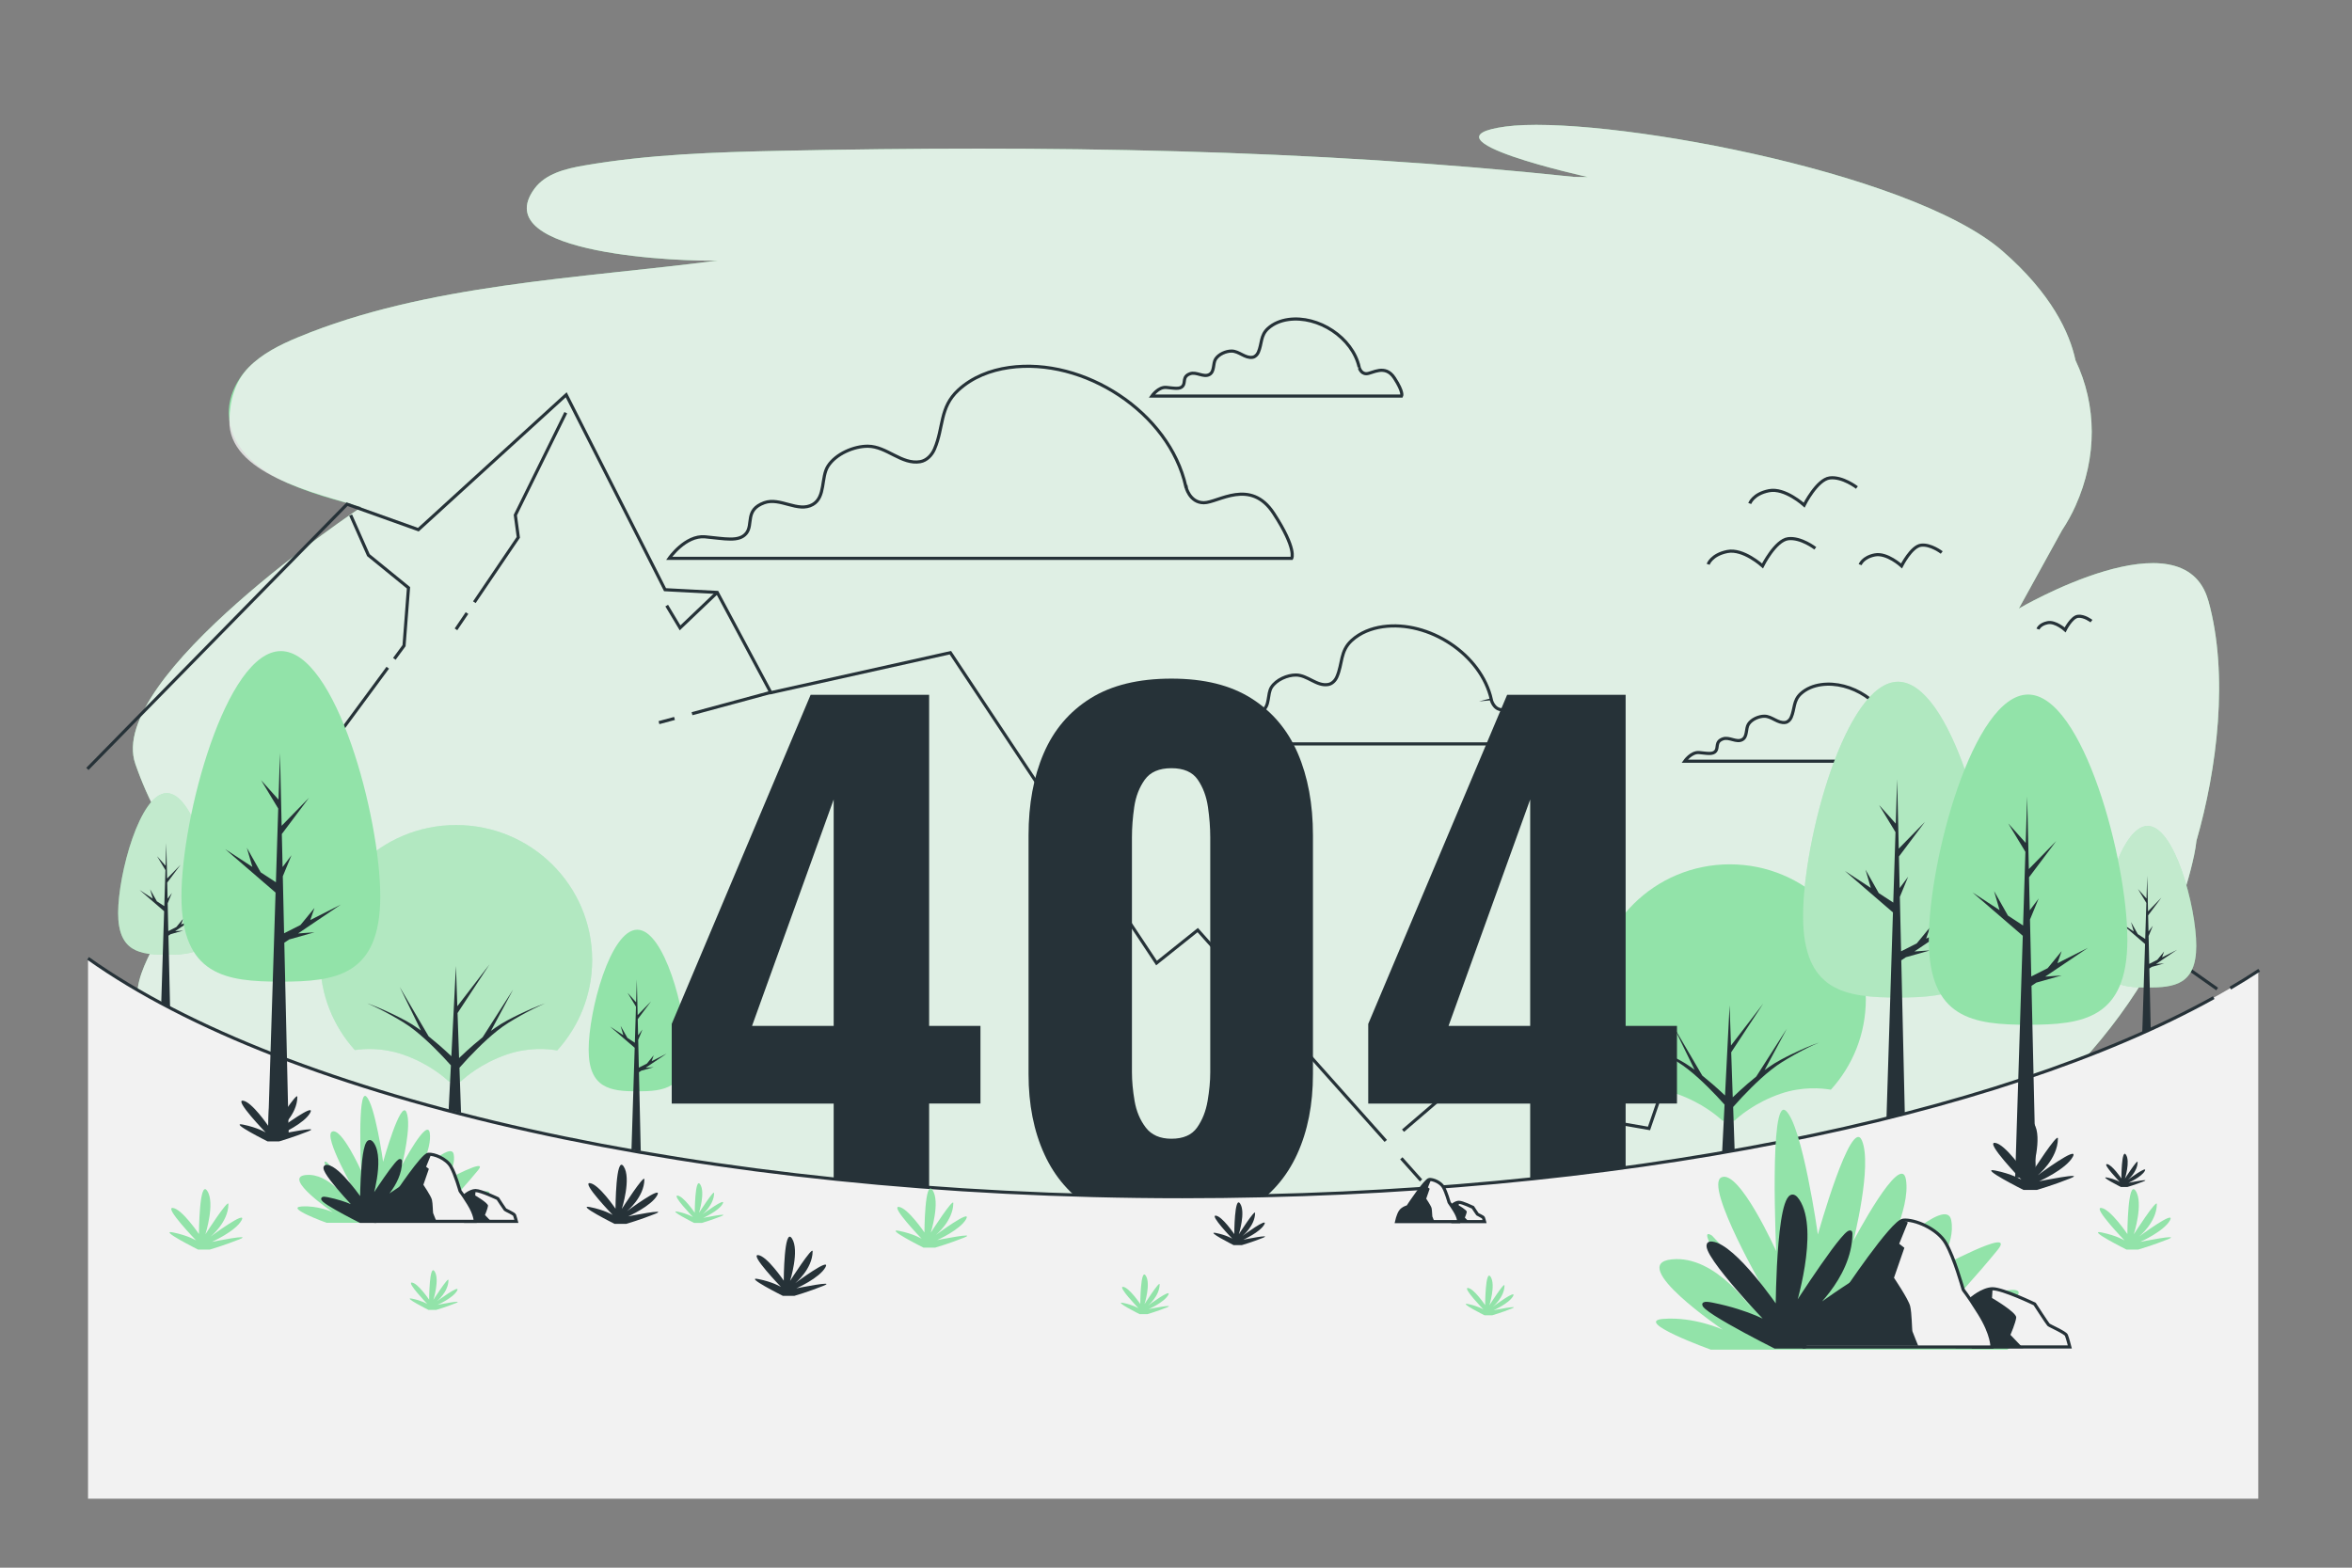 <?xml version="1.0" encoding="UTF-8"?><svg xmlns="http://www.w3.org/2000/svg" viewBox="0 0 750 500"><rect x="0" y="0" width="750" height="500" fill="#808080" stroke="none"/><defs><style>.k,.l,.m{stroke:#263238;stroke-miterlimit:10;}.k,.n,.o,.p,.q,.r{fill:#f2f2f2;}.l,.s{fill:#263238;}.t{fill:#92e3a9;}.n{opacity:.31;}.m{fill:none;}.o{opacity:.5;}.p{opacity:.33;}.r{opacity:.8;}</style></defs><g id="a"><g><path class="t" d="M704.18,191.6c-7.88-28.38-60.41,2.49-60.41,2.49l13.75-24.94c1.63-2.47,3.1-5.09,4.35-7.9,6.9-15.44,6.81-31.95-.04-46.34-1.88-8.73-7.59-21.21-23.32-34.89-29.77-25.88-129.58-43.58-158.47-39.65-28.89,3.93,26.27,16.09,26.27,16.09l-4.37-.04c-84.15-8.92-168.82-10.07-252.83-8.33-21.07,.44-42.2,1.13-62.82,4.69-5.94,1.02-12.32,2.59-15.85,7.38-15.68,21.27,48.47,23.34,58.53,22.93-44.06,5.73-93.02,7.48-134,24.51-5.72,2.38-11.38,5.19-15.69,9.59s-7.12,10.63-6.14,16.9c2.82,18.2,27.89,23.59,42.11,27.63,0,0-81.72,54.34-72.09,81.92,3.98,11.4,9.92,23.4,20.91,35.22-6.27,7.87-11.79,16.13-16.05,24.86-2.61,5.34-6.03,12.66-3.11,18.8,14.88,31.33,240.61,138.86,421.49,108.17,48.05-8.15,95.91-21.63,138.03-45.48,41.92-23.73,84.64-62.92,95.2-112.35,.35-1.63,.6-3.21,.78-4.74,6.55-22.78,10.38-52.78,3.79-76.52Z"/><path class="r" d="M704.18,191.6c-7.88-28.38-60.41,2.49-60.41,2.49l13.75-24.94c1.63-2.47,3.1-5.09,4.35-7.9,6.9-15.44,6.81-31.95-.04-46.34-1.88-8.73-7.59-21.21-23.32-34.89-29.77-25.88-129.58-43.58-158.47-39.65-28.89,3.93,26.27,16.09,26.27,16.09l-4.37-.04c-84.15-8.92-168.82-10.07-252.83-8.33-21.07,.44-42.2,1.13-62.82,4.69-5.94,1.02-12.32,2.59-15.85,7.38-15.68,21.27,48.47,23.34,58.53,22.93-44.06,5.73-93.02,7.48-134,24.51-5.72,2.38-11.38,5.19-15.69,9.59s-5.99,10.56-6.14,16.9c-.4,16.78,26.56,23.01,42.11,27.63,0,0-81.72,54.34-72.09,81.92,3.98,11.4,9.92,23.4,20.91,35.22-6.27,7.87-11.79,16.13-16.05,24.86-2.61,5.34-6.03,12.66-3.11,18.8,14.88,31.33,240.61,138.86,421.49,108.17,48.05-8.15,95.91-21.63,138.03-45.48,41.92-23.73,84.64-62.92,95.2-112.35,.35-1.63,.6-3.21,.78-4.74,6.55-22.78,10.38-52.78,3.79-76.52Z"/></g></g><g id="b"><g><path class="m" d="M557.96,160.59s1.02-3.06,6.12-4.08,11.22,4.59,11.22,4.59c0,0,4.08-8.16,8.16-8.67,4.08-.51,8.67,3.06,8.67,3.06"/><path class="m" d="M544.69,179.98s1.02-3.06,6.12-4.08c5.1-1.02,11.22,4.59,11.22,4.59,0,0,4.08-8.16,8.16-8.67,4.08-.51,8.67,3.06,8.67,3.06"/><path class="m" d="M593.16,180.1s.78-2.33,4.66-3.11c3.88-.78,8.54,3.5,8.54,3.5,0,0,3.11-6.21,6.21-6.6,3.11-.39,6.6,2.33,6.6,2.33"/><path class="m" d="M649.86,200.65s.51-1.53,3.06-2.04c2.55-.51,5.6,2.29,5.6,2.29,0,0,2.04-4.08,4.07-4.33,2.04-.25,4.33,1.53,4.33,1.53"/></g></g><g id="c"><path class="m" d="M378.14,155.19c-5.27-23.69-32.58-41.34-56.37-37.96-5.93,.84-11.7,3.06-16.16,7.16-6.08,5.59-4.64,11.94-7.64,18.87-.84,1.92-2.46,3.63-4.53,3.99-5.92,1.01-10.69-4.89-16.68-4.93-4.48-.03-10.21,2.44-12.71,6.31-2.33,3.6-.71,9.89-4.89,12.28-4.68,2.68-10.38-2.41-15.45-.57-6.29,2.29-3.43,6.86-5.72,9.73-2.29,2.86-6.86,1.72-13.16,1.14-6.29-.57-11.44,6.86-11.44,6.86h198.51s1.72-2.86-5.72-14.3c-7.44-11.44-17.73-3.43-22.31-3.43s-5.72-5.14-5.72-5.15Z"/><path class="m" d="M433.42,117.14c-2.12-9.5-13.07-16.59-22.62-15.23-2.38,.34-4.69,1.23-6.48,2.87-2.44,2.24-1.86,4.79-3.07,7.57-.34,.77-.99,1.46-1.82,1.6-2.37,.41-4.29-1.96-6.69-1.98-1.8-.01-4.1,.98-5.1,2.53-.93,1.45-.28,3.97-1.96,4.93-1.88,1.07-4.16-.97-6.2-.23-2.52,.92-1.38,2.75-2.3,3.9-.92,1.15-2.75,.69-5.28,.46-2.52-.23-4.59,2.75-4.59,2.75h79.64s.69-1.15-2.3-5.74c-2.98-4.59-7.11-1.38-8.95-1.38s-2.29-2.06-2.3-2.07Z"/><path class="m" d="M603.33,233.6c-2.12-9.5-13.07-16.59-22.62-15.23-2.38,.34-4.69,1.23-6.48,2.87-2.44,2.24-1.86,4.79-3.07,7.57-.34,.77-.99,1.46-1.82,1.6-2.37,.41-4.29-1.96-6.69-1.98-1.8-.01-4.1,.98-5.1,2.53-.93,1.45-.28,3.97-1.96,4.93-1.88,1.07-4.16-.97-6.2-.23-2.52,.92-1.38,2.75-2.3,3.9-.92,1.15-2.75,.69-5.28,.46-2.52-.23-4.59,2.75-4.59,2.75h79.64s.69-1.15-2.3-5.74c-2.98-4.59-7.11-1.38-8.95-1.38s-2.29-2.06-2.3-2.07Z"/><path class="m" d="M475.58,223.2c-3.24-14.56-20.02-25.4-34.64-23.32-3.64,.52-7.19,1.88-9.93,4.4-3.73,3.44-2.85,7.34-4.7,11.59-.51,1.18-1.51,2.23-2.79,2.45-3.64,.62-6.57-3-10.25-3.03-2.75-.02-6.27,1.5-7.81,3.88-1.43,2.21-.43,6.08-3.01,7.55-2.88,1.64-6.38-1.48-9.49-.35-3.87,1.41-2.11,4.22-3.52,5.98-1.41,1.76-4.22,1.05-8.09,.7-3.87-.35-7.03,4.22-7.03,4.22h121.98s1.05-1.76-3.52-8.79c-4.57-7.03-10.9-2.11-13.71-2.11s-3.51-3.16-3.52-3.16Z"/></g><g id="d"><path class="s" d="M504.27,390.9s-7.29-7.55-5.24-7.33,5.88,5.88,5.88,5.88c0,0,.05-12.45,1.87-9.72,1.82,2.73-.42,9.78-.42,9.78,0,0,5.2-8.11,5.19-6.79-.04,4.1-4.01,7.31-4.01,7.31,0,0,8.33-6.17,6.96-3.67-1.36,2.5-6.69,4.87-6.69,4.87,0,0,9.6-1.94,6.19-.57-3.41,1.36-6.66,2.3-6.66,2.3h-2.65s-9.06-4.55-5.65-3.87c3.41,.68,5.23,1.82,5.23,1.82Z"/><path class="s" d="M600.56,367.26s-5.67-5.88-4.08-5.7c1.59,.18,4.57,4.57,4.57,4.57,0,0,.04-9.69,1.46-7.57,1.42,2.12-.32,7.61-.32,7.61,0,0,4.05-6.31,4.04-5.28-.03,3.19-3.12,5.69-3.12,5.69,0,0,6.48-4.8,5.42-2.85s-5.21,3.79-5.21,3.79c0,0,7.47-1.51,4.82-.45-2.65,1.06-5.18,1.79-5.18,1.79h-2.06s-7.05-3.54-4.4-3.01,4.07,1.42,4.07,1.42Z"/><path class="s" d="M689.95,346.17s-5.67-5.88-4.08-5.7c1.59,.18,4.57,4.57,4.57,4.57,0,0,.04-9.69,1.46-7.57,1.42,2.12-.32,7.61-.32,7.61,0,0,4.05-6.31,4.04-5.28-.03,3.19-3.12,5.69-3.12,5.69,0,0,6.48-4.8,5.42-2.85-1.06,1.95-5.21,3.79-5.21,3.79,0,0,7.47-1.51,4.82-.45s-5.18,1.79-5.18,1.79h-2.06s-7.05-3.54-4.4-3.01,4.07,1.42,4.07,1.42Z"/><path class="t" d="M576.02,394.34s-6.78-7.02-4.88-6.81c1.9,.21,5.46,5.46,5.46,5.46,0,0,.05-11.58,1.74-9.04s-.39,9.09-.39,9.09c0,0,4.83-7.54,4.82-6.31-.03,3.81-3.72,6.79-3.72,6.79,0,0,7.74-5.73,6.47-3.41-1.27,2.33-6.22,4.52-6.22,4.52,0,0,8.92-1.8,5.75-.53-3.17,1.27-6.19,2.14-6.19,2.14h-2.47s-8.43-4.23-5.26-3.59c3.17,.63,4.86,1.69,4.86,1.69Z"/><g><polyline class="m" points="441.89 363.88 381.93 296.64 368.79 307.15 303.05 208.17 245.82 220.92 228.71 188.95 212.07 188.08 180.55 125.91 133.4 168.93 110.67 160.81 27.87 245.24"/><line class="m" x1="453.14" y1="376.48" x2="446.85" y2="369.43"/><line class="m" x1="215.09" y1="229.14" x2="210.13" y2="230.48"/><line class="m" x1="245.7" y1="220.85" x2="220.67" y2="227.63"/><polyline class="m" points="151.26 192.07 165.28 171.38 164.33 164.28 180.42 131.63"/><line class="m" x1="145.4" y1="200.72" x2="148.92" y2="195.53"/><line class="m" x1="123.65" y1="212.96" x2="100.92" y2="243.78"/><polyline class="m" points="111.81 164.28 117.48 177.06 130.26 187.47 128.84 205.93 125.75 210.13"/><polyline class="m" points="228.71 188.95 216.86 200.25 212.6 193.15"/><polyline class="m" points="707.01 315.44 614.99 250.53 587.06 289.97 552.55 278.47 499.15 353.23 464.64 345.83 447.39 360.62"/><polyline class="m" points="614.99 250.53 604.05 298.62 591.15 292.98"/><polyline class="m" points="552.85 281.29 525.83 359.91 507.29 356.68"/></g></g><g id="e"><g><path class="t" d="M551.6,275.67c-23.95,0-43.36,19.28-43.36,43.06,0,11.03,4.17,21.08,11.04,28.7,3.14-.45,8.86-.77,15.19,1.38,8.38,2.85,13.6,7.52,14.75,8.61h3.89c1.14-1.09,6.37-5.76,14.75-8.61,6.89-2.34,13.06-1.76,15.96-1.26,6.93-7.63,11.15-17.74,11.15-28.82,0-23.78-19.41-43.06-43.36-43.06Z"/><path class="s" d="M571.78,336c-1.33,.65-2.66,1.31-3.96,2.01-1.31,.71-2.59,1.49-3.79,2.34-.45,.31-.9,.64-1.34,.96l7.1-13.23-9.75,15.26c-.99,.79-1.96,1.61-2.91,2.43-1.57,1.37-3.1,2.77-4.6,4.2l-.49-14.35,10.2-15.52-10.27,13.35-.44-12.85-.73,14.38h0l-.73,14.41c-1.3-1.23-2.63-2.44-3.99-3.62-1.07-.93-2.16-1.84-3.27-2.73l-9.22-15.75,6.77,13.89c-.39-.28-.78-.57-1.17-.84-1.2-.85-2.48-1.62-3.79-2.34-1.3-.7-2.63-1.36-3.96-2.01-2.67-1.28-5.39-2.48-8.2-3.47,2.73,1.16,5.35,2.51,7.91,3.94,1.28,.72,2.54,1.46,3.78,2.23,1.22,.77,2.4,1.59,3.51,2.49,2.25,1.78,4.34,3.72,6.36,5.72,1.77,1.75,3.48,3.57,5.12,5.41l-.93,18.29h4.27l-.6-17.54c1.83-2.1,3.78-4.16,5.78-6.15,2.02-2,4.12-3.95,6.36-5.72,1.12-.9,2.29-1.72,3.51-2.49,1.24-.77,2.5-1.51,3.78-2.23,2.56-1.43,5.18-2.79,7.91-3.94-2.81,.99-5.53,2.19-8.2,3.47Z"/></g><g><path class="t" d="M218.71,334.76c0,12.37-6.94,13.31-15.5,13.31s-15.5-.93-15.5-13.31,6.94-38.24,15.5-38.24,15.5,25.86,15.5,38.24Z"/><polygon class="s" points="208.45 340.37 205.89 340.55 212.56 336.05 207.8 338.46 208.45 336.57 206.27 339.23 203.71 340.52 203.51 331.64 204.86 328.35 203.48 330.2 203.36 325.05 207.61 319.38 203.33 323.76 203.07 312.42 202.84 319.68 200.12 316.64 202.8 321.07 202.44 332.57 200.06 331.02 197.9 327.19 198.77 330.17 194.53 327.4 202.39 334.18 201.2 371.91 204.43 371.91 203.75 341.99 204.49 341.49 208.45 340.37"/></g><g><path class="t" d="M635.52,292.15c0,24.18-13.56,26-30.28,26s-30.28-1.83-30.28-26,13.56-74.71,30.28-74.71,30.28,50.54,30.28,74.71Z"/><path class="n" d="M635.52,292.15c0,24.18-13.56,26-30.28,26s-30.28-1.83-30.28-26,13.56-74.71,30.28-74.71,30.28,50.54,30.28,74.71Z"/><polygon class="s" points="615.47 303.12 610.47 303.46 623.51 294.67 614.2 299.38 615.47 295.7 611.22 300.88 606.22 303.41 605.82 286.05 608.47 279.62 605.76 283.24 605.53 273.17 613.83 262.11 605.47 270.66 604.96 248.5 604.52 262.69 599.19 256.75 604.43 265.41 603.72 287.87 599.09 284.84 594.87 277.36 596.56 283.19 588.27 277.77 603.62 291.01 601.3 364.74 607.62 364.74 606.28 306.28 607.74 305.3 615.47 303.12"/></g><g><path class="t" d="M700.34,301.66c0,12.37-6.94,13.31-15.5,13.31s-15.5-.93-15.5-13.31,6.94-38.24,15.5-38.24,15.5,25.86,15.5,38.24Z"/><path class="o" d="M700.34,301.66c0,12.37-6.94,13.31-15.5,13.31s-15.5-.93-15.5-13.31,6.94-38.24,15.5-38.24,15.5,25.86,15.5,38.24Z"/><polygon class="s" points="690.08 307.28 687.52 307.45 694.19 302.95 689.42 305.36 690.08 303.48 687.9 306.13 685.34 307.43 685.14 298.54 686.49 295.25 685.11 297.1 684.99 291.95 689.23 286.29 684.96 290.67 684.7 279.33 684.47 286.58 681.75 283.55 684.43 287.98 684.06 299.47 681.69 297.92 679.53 294.09 680.4 297.08 676.16 294.3 684.01 301.08 682.82 338.81 686.06 338.81 685.38 308.9 686.12 308.39 690.08 307.28"/></g><g><path class="t" d="M68.67,291.2c0,12.37-6.94,13.31-15.5,13.31s-15.5-.93-15.5-13.31,6.94-38.24,15.5-38.24,15.5,25.86,15.5,38.24Z"/><path class="o" d="M68.67,291.2c0,12.37-6.94,13.31-15.5,13.31s-15.5-.93-15.5-13.31,6.94-38.24,15.5-38.24,15.5,25.86,15.5,38.24Z"/><polygon class="s" points="58.41 296.81 55.85 296.99 62.52 292.49 57.75 294.9 58.41 293.02 56.23 295.67 53.67 296.96 53.47 288.08 54.82 284.79 53.44 286.64 53.32 281.49 57.56 275.83 53.29 280.2 53.03 268.87 52.8 276.12 50.08 273.08 52.76 277.52 52.39 289.01 50.02 287.46 47.86 283.63 48.73 286.62 44.49 283.84 52.34 290.62 51.15 328.35 54.39 328.35 53.71 298.43 54.45 297.93 58.41 296.81"/></g><g><path class="t" d="M145.46,263.14c-23.95,0-43.36,19.28-43.36,43.06,0,11.03,4.17,21.08,11.04,28.7,3.14-.45,8.86-.77,15.19,1.38,8.38,2.85,13.6,7.52,14.75,8.61h3.89c1.14-1.09,6.37-5.76,14.75-8.61,6.89-2.34,13.06-1.76,15.96-1.26,6.93-7.63,11.15-17.74,11.15-28.82,0-23.78-19.41-43.06-43.36-43.06Z"/><path class="p" d="M145.46,263.14c-23.95,0-43.36,19.28-43.36,43.06,0,11.03,4.17,21.08,11.04,28.7,3.14-.45,8.86-.77,15.19,1.38,8.38,2.85,13.6,7.52,14.75,8.61h3.89c1.14-1.09,6.37-5.76,14.75-8.61,6.89-2.34,13.06-1.76,15.96-1.26,6.93-7.63,11.15-17.74,11.15-28.82,0-23.78-19.41-43.06-43.36-43.06Z"/><path class="s" d="M165.64,323.48c-1.33,.65-2.66,1.31-3.96,2.01-1.31,.71-2.59,1.49-3.79,2.34-.45,.31-.9,.64-1.34,.96l7.1-13.23-9.75,15.26c-.99,.79-1.96,1.61-2.91,2.43-1.57,1.37-3.1,2.77-4.6,4.21l-.49-14.35,10.2-15.53-10.27,13.35-.44-12.85-.73,14.38h0l-.73,14.41c-1.3-1.23-2.63-2.44-3.99-3.62-1.07-.93-2.16-1.84-3.27-2.73l-9.22-15.75,6.77,13.89c-.39-.28-.78-.57-1.17-.84-1.2-.85-2.48-1.62-3.79-2.34-1.3-.7-2.63-1.36-3.96-2.01-2.67-1.28-5.39-2.48-8.2-3.47,2.73,1.16,5.35,2.51,7.91,3.94,1.28,.72,2.54,1.46,3.78,2.23,1.22,.77,2.4,1.59,3.51,2.49,2.25,1.78,4.34,3.72,6.36,5.72,1.77,1.75,3.48,3.57,5.12,5.41l-.93,18.29h4.27l-.61-17.54c1.83-2.1,3.78-4.16,5.78-6.15,2.02-2,4.12-3.95,6.36-5.72,1.12-.9,2.29-1.72,3.51-2.49,1.24-.77,2.5-1.51,3.78-2.23,2.56-1.43,5.18-2.79,7.91-3.94-2.81,.99-5.53,2.19-8.2,3.47Z"/></g></g><g id="f"><g><path class="s" d="M265.84,391.65v-39.68h-51.64v-25.4l44.29-104.96h37.79v105.59h16.37v24.77h-16.37v39.68h-30.44Zm-26.03-64.45h26.03v-72.21l-26.03,72.21Z"/><path class="s" d="M373.53,391.74c-10.22,0-18.68-2.1-25.4-6.3-6.72-4.2-11.76-9.97-15.11-17.32-3.36-7.35-5.04-15.85-5.04-25.51v-76.2c0-9.94,1.61-18.65,4.83-26.14,3.22-7.49,8.19-13.33,14.9-17.53,6.72-4.2,15.32-6.3,25.82-6.3s18.86,2.1,25.51,6.3c6.65,4.2,11.58,10.04,14.8,17.53,3.22,7.49,4.83,16.2,4.83,26.14v76.2c0,9.66-1.68,18.16-5.04,25.51-3.36,7.35-8.4,13.12-15.12,17.32-6.72,4.2-15.05,6.3-24.98,6.3Zm0-28.55c3.78,0,6.51-1.19,8.19-3.57,1.68-2.38,2.8-5.21,3.36-8.5,.56-3.29,.84-6.33,.84-9.13v-74.94c0-3.08-.25-6.3-.73-9.66-.49-3.36-1.57-6.26-3.25-8.71-1.68-2.45-4.48-3.67-8.4-3.67s-6.75,1.23-8.5,3.67c-1.75,2.45-2.87,5.35-3.36,8.71-.49,3.36-.73,6.58-.73,9.66v74.94c0,2.8,.28,5.85,.84,9.13,.56,3.29,1.75,6.12,3.57,8.5,1.82,2.38,4.55,3.57,8.19,3.57Z"/><path class="s" d="M487.94,391.65v-39.68h-51.64v-25.4l44.29-104.96h37.79v105.59h16.37v24.77h-16.37v39.68h-30.44Zm-26.03-64.45h26.03v-72.21l-26.03,72.21Z"/></g></g><g id="g"><g><path class="q" d="M720.11,309.64c-65.38,42.86-194.49,72.03-343.1,72.03S91.38,350.68,28.07,305.66v172.34H720.11v-168.36Z"/><path class="m" d="M705.91,318.19c-68.82,38.14-190.4,63.48-328.9,63.48-153.16,0-285.63-30.99-348.94-76.01"/><path class="m" d="M720.41,309.44c-2.95,1.94-6.02,3.85-9.23,5.73"/></g></g><g id="h"><g><g><path class="t" d="M678.37,299.65c0,25.28-14.18,27.19-31.66,27.19s-31.66-1.91-31.66-27.19,14.18-78.13,31.66-78.13,31.66,52.85,31.66,78.13Z"/><polygon class="s" points="657.41 311.12 652.17 311.48 665.82 302.29 656.07 307.21 657.41 303.36 652.96 308.79 647.73 311.43 647.32 293.27 650.09 286.56 647.25 290.33 647.01 279.81 655.69 268.24 646.95 277.18 646.42 254.02 645.95 268.84 640.39 262.64 645.86 271.69 645.12 295.18 640.28 292.01 635.86 284.19 637.63 290.28 628.97 284.62 645.02 298.46 642.59 375.56 649.2 375.56 647.8 314.43 649.33 313.4 657.41 311.12"/></g><path class="s" d="M644.57,376.24s-11.69-12.11-8.41-11.74c3.28,.36,9.42,9.42,9.42,9.42,0,0,.08-19.96,3-15.59,2.92,4.37-.67,15.67-.67,15.67,0,0,8.34-13,8.32-10.88-.06,6.57-6.42,11.71-6.42,11.71,0,0,13.35-9.89,11.16-5.88-2.19,4.01-10.72,7.8-10.72,7.8,0,0,15.39-3.1,9.92-.92-5.47,2.19-10.67,3.69-10.67,3.69h-4.25s-14.53-7.29-9.06-6.2,8.38,2.92,8.38,2.92Z"/></g><g><path class="s" d="M84.73,361.2s-10.11-10.47-7.27-10.16c2.84,.32,8.15,8.15,8.15,8.15,0,0,.07-17.26,2.6-13.48,2.52,3.78-.58,13.55-.58,13.55,0,0,7.21-11.25,7.19-9.41-.05,5.68-5.55,10.13-5.55,10.13,0,0,11.54-8.55,9.65-5.08-1.89,3.47-9.27,6.74-9.27,6.74,0,0,13.31-2.68,8.58-.79-4.73,1.89-9.23,3.19-9.23,3.19h-3.68s-12.57-6.3-7.84-5.36c4.73,.95,7.25,2.52,7.25,2.52Z"/><g><path class="t" d="M121.26,285.87c0,25.31-14.19,27.22-31.7,27.22s-31.7-1.91-31.7-27.22,14.19-78.21,31.7-78.21,31.7,52.9,31.7,78.21Z"/><polygon class="s" points="100.28 297.35 95.04 297.72 108.69 288.51 98.94 293.44 100.28 289.59 95.82 295.02 90.59 297.66 90.18 279.49 92.95 272.76 90.11 276.54 89.87 266 98.55 254.42 89.81 263.38 89.28 240.18 88.81 255.03 83.24 248.81 88.72 257.88 87.98 281.39 83.13 278.22 78.71 270.39 80.48 276.49 71.8 270.82 87.87 284.68 85.44 361.86 92.06 361.86 90.66 300.67 92.19 299.64 100.28 297.35"/></g></g></g><g id="i"><path class="s" d="M195.39,387.51s-10.11-10.47-7.27-10.16c2.84,.32,8.15,8.15,8.15,8.15,0,0,.07-17.26,2.6-13.48,2.52,3.78-.58,13.55-.58,13.55,0,0,7.21-11.25,7.19-9.41-.05,5.68-5.55,10.13-5.55,10.13,0,0,11.54-8.55,9.65-5.08-1.89,3.47-9.27,6.74-9.27,6.74,0,0,13.31-2.68,8.58-.79-4.73,1.89-9.23,3.19-9.23,3.19h-3.68s-12.57-6.3-7.84-5.36c4.73,.95,7.25,2.52,7.25,2.52Z"/><path class="s" d="M249.04,410.46s-10.11-10.47-7.27-10.16c2.84,.32,8.15,8.15,8.15,8.15,0,0,.07-17.26,2.6-13.48,2.52,3.78-.58,13.55-.58,13.55,0,0,7.21-11.25,7.19-9.41-.05,5.68-5.55,10.13-5.55,10.13,0,0,11.54-8.55,9.65-5.08-1.89,3.47-9.27,6.74-9.27,6.74,0,0,13.31-2.68,8.58-.79-4.73,1.89-9.23,3.19-9.23,3.19h-3.68s-12.57-6.3-7.84-5.36,7.25,2.52,7.25,2.52Z"/><path class="s" d="M392.94,395.05s-7.29-7.55-5.24-7.33c2.05,.23,5.88,5.88,5.88,5.88,0,0,.05-12.45,1.87-9.72,1.82,2.73-.42,9.78-.42,9.78,0,0,5.2-8.11,5.19-6.79-.04,4.1-4.01,7.31-4.01,7.31,0,0,8.33-6.17,6.96-3.67-1.36,2.5-6.69,4.87-6.69,4.87,0,0,9.6-1.94,6.19-.57s-6.66,2.3-6.66,2.3h-2.65s-9.06-4.55-5.65-3.87,5.23,1.82,5.23,1.82Z"/><path class="s" d="M675.97,376.98s-5.67-5.88-4.08-5.7,4.57,4.57,4.57,4.57c0,0,.04-9.69,1.46-7.57s-.32,7.61-.32,7.61c0,0,4.05-6.31,4.04-5.28-.03,3.19-3.12,5.69-3.12,5.69,0,0,6.48-4.8,5.42-2.85-1.06,1.95-5.21,3.79-5.21,3.79,0,0,7.47-1.51,4.82-.45-2.65,1.06-5.18,1.79-5.18,1.79h-2.06s-7.05-3.54-4.4-3.01,4.07,1.42,4.07,1.42Z"/><path class="t" d="M293.9,395.09s-10.11-10.47-7.27-10.16c2.84,.32,8.15,8.15,8.15,8.15,0,0,.07-17.26,2.6-13.48,2.52,3.78-.58,13.55-.58,13.55,0,0,7.21-11.25,7.19-9.41-.05,5.68-5.55,10.13-5.55,10.13,0,0,11.54-8.55,9.65-5.08-1.89,3.47-9.27,6.74-9.27,6.74,0,0,13.31-2.68,8.58-.79-4.73,1.89-9.23,3.19-9.23,3.19h-3.68s-12.57-6.3-7.84-5.36c4.73,.95,7.25,2.52,7.25,2.52Z"/><path class="t" d="M220.96,388.14s-6.78-7.02-4.88-6.81c1.9,.21,5.46,5.46,5.46,5.46,0,0,.05-11.58,1.74-9.04,1.69,2.54-.39,9.09-.39,9.09,0,0,4.83-7.54,4.82-6.31-.03,3.81-3.72,6.79-3.72,6.79,0,0,7.74-5.73,6.47-3.41-1.27,2.33-6.22,4.52-6.22,4.52,0,0,8.92-1.8,5.75-.53-3.17,1.27-6.19,2.14-6.19,2.14h-2.47s-8.43-4.23-5.26-3.59c3.17,.63,4.86,1.69,4.86,1.69Z"/><path class="t" d="M136.26,415.88s-6.78-7.02-4.88-6.81c1.9,.21,5.46,5.46,5.46,5.46,0,0,.05-11.58,1.74-9.04s-.39,9.09-.39,9.09c0,0,4.83-7.54,4.82-6.31-.03,3.81-3.72,6.79-3.72,6.79,0,0,7.74-5.73,6.47-3.41-1.27,2.33-6.22,4.52-6.22,4.52,0,0,8.92-1.8,5.75-.53-3.17,1.27-6.19,2.14-6.19,2.14h-2.47s-8.43-4.23-5.26-3.59c3.17,.63,4.86,1.69,4.86,1.69Z"/><path class="t" d="M363.03,417.24s-6.78-7.02-4.88-6.81c1.9,.21,5.46,5.46,5.46,5.46,0,0,.05-11.58,1.74-9.04,1.69,2.54-.39,9.09-.39,9.09,0,0,4.83-7.54,4.82-6.31-.03,3.81-3.72,6.79-3.72,6.79,0,0,7.74-5.73,6.47-3.41-1.27,2.33-6.22,4.52-6.22,4.52,0,0,8.92-1.8,5.75-.53-3.17,1.27-6.19,2.14-6.19,2.14h-2.47s-8.43-4.23-5.26-3.59c3.17,.63,4.86,1.69,4.86,1.69Z"/><path class="t" d="M473,417.6s-6.78-7.02-4.88-6.81c1.9,.21,5.46,5.46,5.46,5.46,0,0,.05-11.58,1.74-9.04,1.69,2.54-.39,9.09-.39,9.09,0,0,4.83-7.54,4.82-6.31-.03,3.81-3.72,6.79-3.72,6.79,0,0,7.74-5.73,6.47-3.41-1.27,2.33-6.22,4.52-6.22,4.52,0,0,8.92-1.8,5.75-.53-3.17,1.27-6.19,2.14-6.19,2.14h-2.47s-8.43-4.23-5.26-3.59c3.17,.63,4.86,1.69,4.86,1.69Z"/><path class="t" d="M677.47,395.63s-10.32-10.69-7.42-10.37c2.9,.32,8.32,8.32,8.32,8.32,0,0,.08-17.63,2.65-13.76,2.57,3.86-.59,13.84-.59,13.84,0,0,7.36-11.48,7.34-9.61-.05,5.8-5.67,10.34-5.67,10.34,0,0,11.79-8.73,9.86-5.19-1.93,3.54-9.47,6.89-9.47,6.89,0,0,13.59-2.74,8.76-.81-4.83,1.93-9.42,3.26-9.42,3.26h-3.75s-12.83-6.44-8-5.47c4.83,.97,7.4,2.57,7.4,2.57Z"/><path class="t" d="M62.54,395.63s-10.32-10.69-7.42-10.37c2.9,.32,8.32,8.32,8.32,8.32,0,0,.08-17.63,2.65-13.76s-.59,13.84-.59,13.84c0,0,7.36-11.48,7.34-9.61-.05,5.8-5.67,10.34-5.67,10.34,0,0,11.79-8.73,9.86-5.19-1.93,3.54-9.47,6.89-9.47,6.89,0,0,13.59-2.74,8.76-.81-4.83,1.93-9.42,3.26-9.42,3.26h-3.75s-12.83-6.44-8-5.47c4.83,.97,7.4,2.57,7.4,2.57Z"/><g><path class="t" d="M113.45,380.54s-10.56-18.21-7.55-19.62c3.01-1.41,9.24,12.45,9.24,12.45,0,0-1.2-26.11,1.61-23.7,2.81,2.41,5.42,20.89,5.42,20.89,0,0,5.62-20.08,7.43-15.87,1.81,4.22-1.44,16.98-1.44,16.98,0,0,8.07-15.37,8.88-10.35,.8,5.02-3.82,13.25-3.82,13.25,0,0,10.64-10.64,11.45-6.43,.8,4.22-2.81,8.43-2.81,8.43,0,0,14.06-7.63,10.64-3.41-3.41,4.22-8.43,9.64-8.43,9.64,0,0,13.46-4.82,11.85-2.01-1.61,2.81-7.63,5.82-7.63,5.82,0,0,11.05-2.01,9.84-.2-1.2,1.81-4.01,3.58-4.01,3.58h-50.01s-13.25-4.79-8.03-5.19c5.22-.4,10.04,1.81,10.04,1.81,0,0-16.27-11.05-8.64-11.85,7.63-.8,13.86,8.84,13.86,8.84,0,0-10.84-15.26-7.03-12.85l9.16,9.78Z"/><path class="l" d="M114.13,385.72s-13.64-14.13-9.81-13.7,10.99,10.99,10.99,10.99c0,0,.1-23.29,3.5-18.19,3.4,5.1-.78,18.28-.78,18.28,0,0,9.73-15.17,9.7-12.69-.07,7.67-7.49,13.66-7.49,13.66,0,0,15.57-11.54,13.02-6.86-2.55,4.68-12.51,9.1-12.51,9.1,0,0,17.95-3.62,11.57-1.07-6.38,2.55-12.45,4.3-12.45,4.3h-4.96s-16.95-8.51-10.57-7.23c6.38,1.28,9.78,3.4,9.78,3.4Z"/></g><g><path class="t" d="M563.2,412.58s-19.96-34.43-14.27-37.08c5.69-2.66,17.46,23.53,17.46,23.53,0,0-2.28-49.35,3.04-44.79s10.25,39.48,10.25,39.48c0,0,10.63-37.96,14.04-29.99,3.42,7.97-2.73,32.09-2.73,32.09,0,0,15.26-29.05,16.78-19.57,1.52,9.49-7.21,25.05-7.21,25.05,0,0,20.12-20.12,21.64-12.15,1.52,7.97-5.31,15.94-5.31,15.94,0,0,26.57-14.42,20.12-6.45-6.45,7.97-15.94,18.22-15.94,18.22,0,0,25.43-9.11,22.4-3.8-3.04,5.31-14.42,11.01-14.42,11.01,0,0,20.88-3.8,18.6-.38-2.28,3.42-7.58,6.77-7.58,6.77h-94.53s-25.05-9.05-15.18-9.81c9.87-.76,18.98,3.42,18.98,3.42,0,0-30.75-20.88-16.32-22.4,14.42-1.52,26.19,16.7,26.19,16.7,0,0-20.5-28.85-13.29-24.29l17.31,18.48Z"/><path class="l" d="M564.49,422.38s-25.77-26.7-18.54-25.9,20.77,20.77,20.77,20.77c0,0,.19-44.02,6.62-34.38,6.43,9.65-1.47,34.56-1.47,34.56,0,0,18.38-28.68,18.34-23.99-.13,14.49-14.16,25.82-14.16,25.82,0,0,29.44-21.8,24.61-12.96-4.82,8.84-23.64,17.2-23.64,17.2,0,0,33.93-6.84,21.88-2.02s-23.53,8.13-23.53,8.13h-9.38s-32.04-16.08-19.98-13.66c12.06,2.41,18.49,6.43,18.49,6.43Z"/></g></g><g id="j"><g><g><path class="k" d="M147.85,381.57s2.04-1.85,3.79-1.85,7.1,2.57,7.1,2.57c0,0,2.14,3.3,2.33,3.49s2.82,1.32,3.01,1.78c.19,.46,.58,1.98,.58,1.98h-16.34l-3.02-7.91,2.53-.07Z"/><path class="s" d="M151.64,379.72l-.1,1.56s4.18,2.43,4.08,3.31c-.1,.88-.97,2.92-.97,2.92l2.14,2.24h-11.38l.88-6.71s2.43-3.5,5.35-3.31Z"/></g><g><path class="k" d="M126.55,380.6s8.17-12.25,10.02-12.45c1.85-.19,5.74,1.36,7.2,3.89,1.46,2.53,2.82,7.49,2.92,7.78,.1,.29,.49,.49,2.72,4.08s2.14,5.64,2.14,5.64h-31.61s.68-3.21,1.85-5.06,3.89-2.53,3.89-2.53l.88-1.36Z"/><path class="s" d="M139.09,389.35s-.88-2.14-.97-2.43c-.1-.29-.1-3.11-.39-4.28s-2.72-4.77-2.72-4.77l1.75-5.06-.88-.68,1.46-3.6-.82-.38c-1.92,.34-9.98,12.44-9.98,12.44l-.88,1.36s-2.72,.68-3.89,2.53c-1,1.58-1.64,4.15-1.8,4.86h19.12Z"/></g></g><g><g><path class="k" d="M462.84,384.62s1.28-1.16,2.38-1.16,4.45,1.61,4.45,1.61c0,0,1.34,2.07,1.46,2.19,.12,.12,1.77,.83,1.89,1.12,.12,.29,.37,1.24,.37,1.24h-10.24l-1.89-4.96,1.59-.04Z"/><path class="s" d="M465.22,383.46l-.06,.98s2.62,1.52,2.56,2.07-.61,1.83-.61,1.83l1.34,1.4h-7.13l.55-4.21s1.52-2.2,3.35-2.07Z"/></g><g><path class="k" d="M449.48,384.01s5.12-7.68,6.28-7.81c1.16-.12,3.6,.85,4.51,2.44s1.77,4.7,1.83,4.88c.06,.18,.3,.3,1.71,2.56,1.4,2.26,1.34,3.54,1.34,3.54h-19.82s.43-2.01,1.16-3.17c.73-1.16,2.44-1.59,2.44-1.59l.55-.85Z"/><path class="s" d="M457.35,389.5s-.55-1.34-.61-1.52c-.06-.18-.06-1.95-.24-2.68-.18-.73-1.71-2.99-1.71-2.99l1.1-3.17-.55-.43,.91-2.26-.51-.24c-1.2,.22-6.26,7.8-6.26,7.8l-.55,.85s-1.71,.43-2.44,1.59c-.63,.99-1.03,2.6-1.13,3.05h11.99Z"/></g></g><g><g><path class="k" d="M628.22,414.53s3.86-3.49,7.17-3.49,13.42,4.86,13.42,4.86c0,0,4.04,6.23,4.41,6.6,.37,.37,5.33,2.49,5.7,3.36,.37,.87,1.1,3.74,1.1,3.74h-30.88l-5.7-14.95,4.78-.12Z"/><path class="s" d="M635.39,411.04l-.18,2.94s7.9,4.6,7.72,6.25c-.18,1.65-1.84,5.51-1.84,5.51l4.04,4.23h-21.51l1.65-12.68s4.6-6.62,10.11-6.25Z"/></g><g><path class="k" d="M587.96,412.7s15.44-23.16,18.93-23.53c3.49-.37,10.85,2.57,13.6,7.35,2.76,4.78,5.33,14.15,5.51,14.71,.18,.55,.92,.92,5.15,7.72,4.23,6.8,4.04,10.66,4.04,10.66h-59.74s1.29-6.07,3.49-9.56c2.21-3.49,7.35-4.78,7.35-4.78l1.65-2.57Z"/><path class="s" d="M611.68,429.24s-1.65-4.04-1.84-4.6c-.18-.55-.18-5.88-.74-8.09-.55-2.21-5.15-9.01-5.15-9.01l3.31-9.56-1.65-1.29,2.76-6.8-1.54-.72c-3.62,.65-18.86,23.51-18.86,23.51l-1.65,2.57s-5.15,1.29-7.35,4.78c-1.89,2.99-3.1,7.84-3.41,9.19h36.13Z"/></g></g></g></svg>